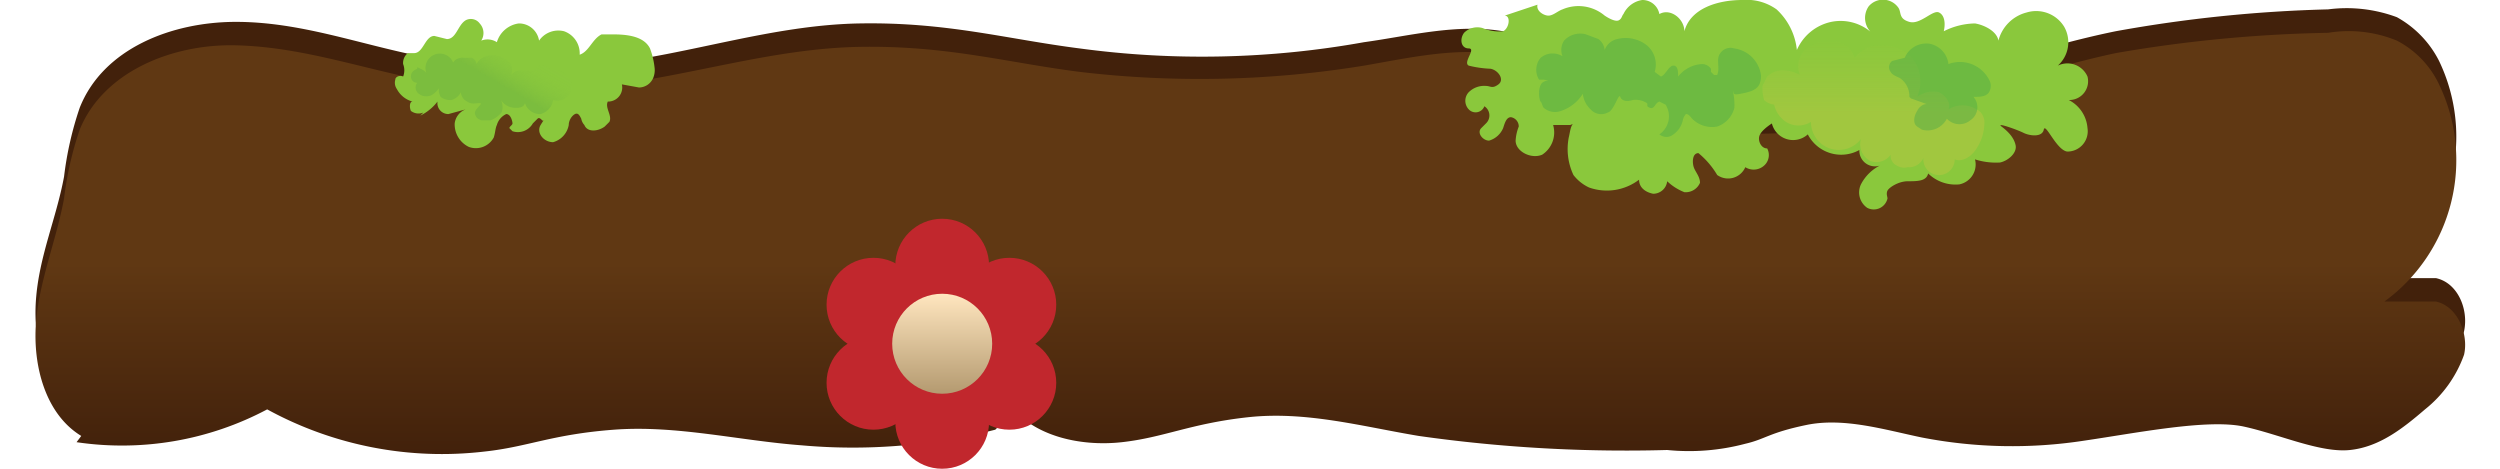 <svg id="platform" xmlns="http://www.w3.org/2000/svg" xmlns:xlink="http://www.w3.org/1999/xlink" width="160" height="30" viewBox="0 0 160 30"><defs><style>.cls-1{fill:#42210b;}.cls-2{fill:url(#Gradiente_sem_nome_4);}.cls-3{fill:#8ac83c;}.cls-4{fill:url(#Gradiente_sem_nome_37);}.cls-5{opacity:0.4;}.cls-6{fill:#40a648;}.cls-7{opacity:0.5;}.cls-8{fill:url(#Gradiente_sem_nome_59);}.cls-9{fill:#c1272d;}.cls-10{fill:url(#Gradiente_sem_nome_64);}</style><linearGradient id="Gradiente_sem_nome_4" x1="80" y1="2.01" x2="80" y2="29" gradientUnits="userSpaceOnUse"><stop offset="0.55" stop-color="#603813"/><stop offset="1" stop-color="#42210b"/></linearGradient><linearGradient id="Gradiente_sem_nome_37" x1="119.9" y1="2.61" x2="119.9" y2="11.23" gradientUnits="userSpaceOnUse"><stop offset="0" stop-color="#a1c73f" stop-opacity="0"/><stop offset="0.54" stop-color="#a1c73f"/><stop offset="1" stop-color="#a1c73f"/></linearGradient><linearGradient id="Gradiente_sem_nome_59" x1="32.89" y1="2.74" x2="30.1" y2="7.56" gradientUnits="userSpaceOnUse"><stop offset="0" stop-color="#6cb13f" stop-opacity="0"/><stop offset="0.09" stop-color="#6cb13f" stop-opacity="0.02"/><stop offset="0.17" stop-color="#6cb13f" stop-opacity="0.07"/><stop offset="0.24" stop-color="#6cb13f" stop-opacity="0.17"/><stop offset="0.3" stop-color="#6cb13f" stop-opacity="0.3"/><stop offset="0.36" stop-color="#6cb13f" stop-opacity="0.47"/><stop offset="0.42" stop-color="#6cb13f" stop-opacity="0.69"/><stop offset="0.48" stop-color="#6cb13f" stop-opacity="0.93"/><stop offset="0.49" stop-color="#6cb13f"/><stop offset="1" stop-color="#6cb13f"/></linearGradient><linearGradient id="Gradiente_sem_nome_64" x1="60.25" y1="18.81" x2="60.25" y2="25.19" gradientUnits="userSpaceOnUse"><stop offset="0" stop-color="#ffe6bf"/><stop offset="1" stop-color="#b49a70"/></linearGradient></defs><g id="platform-2" data-name="platform"><g id="floor"><path class="cls-1" d="M5.2,26.5C2.9,25,2.1,22,2.3,19.2S3.6,14,4.1,11.3a21.6,21.6,0,0,1,1-4.4c1.5-3.8,5.9-5.5,10-5.5s7.8,1.4,11.8,2.2a38.2,38.2,0,0,0,11.7.5C44.1,3.5,49.4,1.6,55,1.5s9.4,1,14.1,1.6a58.5,58.5,0,0,0,18.2-.4c2.9-.4,5.9-1.2,8.9-.7s6.5,2.8,9.9,4c9.4,3.3,19.5-2,29.3-4A88.3,88.3,0,0,1,149,.6a9.2,9.2,0,0,1,4.4.5,6.6,6.6,0,0,1,2.7,2.8,11.2,11.2,0,0,1-3.5,13.9h3.3c1.4.3,2.1,2,1.8,3.4a7.1,7.1,0,0,1-2.5,3.4,8.6,8.6,0,0,1-4.8,2.7c-2.3.2-4.5-1.1-6.8-1.6s-6.8.4-10.2.9a28,28,0,0,1-10.4-.2c-2.4-.5-5-1.3-7.4-.8s-2.6.9-3.9,1.3a20.7,20.7,0,0,1-5,.4,106.1,106.1,0,0,1-15.9-1c-3.6-.6-7.2-1.5-10.9-1.2s-5.4,1.3-8.1,1.6-5.9-.3-7.4-2.6a2.1,2.1,0,0,1-.7,1.8A39.6,39.6,0,0,1,51.3,27c-4-.4-8-1.4-12-1.1S33.8,27,31,27.4a22.6,22.6,0,0,1-13.9-2.8A20.6,20.6,0,0,1,4.9,26.9"/></g><g id="platform-3" data-name="platform"><path class="cls-2" d="M5.2,27.9c-2.3-1.4-3.1-4.5-2.9-7.2s1.3-5.3,1.8-8a21.6,21.6,0,0,1,1-4.4c1.5-3.7,5.9-5.5,10-5.4s7.8,1.4,11.8,2.2a38.2,38.2,0,0,0,11.7.4C44.1,4.9,49.4,3.1,55,3s9.4,1,14.1,1.6a65.3,65.3,0,0,0,18.2-.4c2.9-.5,5.9-1.2,8.9-.7s6.5,2.8,9.9,4c9.4,3.3,19.5-2,29.3-4.1A88.2,88.2,0,0,1,149,2.1a8.1,8.1,0,0,1,4.4.5,6.1,6.1,0,0,1,2.7,2.8,11.2,11.2,0,0,1-3.5,13.9h3.3c1.4.3,2.1,2.1,1.8,3.4a7.8,7.8,0,0,1-2.5,3.5c-1.4,1.2-2.9,2.4-4.8,2.6s-4.5-1-6.8-1.5-6.8.4-10.2.9a30.3,30.3,0,0,1-10.4-.2c-2.4-.5-5-1.3-7.4-.8s-2.6.9-3.9,1.2a14,14,0,0,1-5,.4,94.3,94.3,0,0,1-15.9-.9c-3.6-.6-7.2-1.6-10.9-1.2s-5.4,1.3-8.1,1.6-5.9-.4-7.4-2.7a2.3,2.3,0,0,1-.7,1.9,36.8,36.8,0,0,1-12.4,1c-4-.3-8-1.3-12-1s-5.5,1.1-8.3,1.4a23.3,23.3,0,0,1-13.9-2.7A19.8,19.8,0,0,1,4.9,28.3"/></g></g><g id="bush"><g id="bush-2" data-name="bush"><path class="cls-3" d="M101.7,7.5a.7.7,0,0,0-.9.3c-.3.2-.3.6-.4,1a3.9,3.9,0,0,0,.3,2.4,2.7,2.7,0,0,0,1,.8,3.4,3.4,0,0,0,3.2-.5c0,.5.4.8.9.9a.9.9,0,0,0,.9-.8,3.4,3.4,0,0,0,1.1.7,1,1,0,0,0,1-.6c0-.4-.3-.7-.4-1s-.1-.9.3-.9a5.3,5.3,0,0,1,1.2,1.4,1.2,1.2,0,0,0,1.8-.5,1,1,0,0,0,1.2-.1.9.9,0,0,0,.2-1.1c-.4,0-.6-.5-.5-.8s.5-.6.8-.8a1.4,1.4,0,0,0,2.3.7,2.4,2.4,0,0,0,3.3,1,1,1,0,0,0,1.3,1,2.8,2.8,0,0,0-1.2,1.2,1.2,1.2,0,0,0,.4,1.5.9.9,0,0,0,1.3-.6c0-.1-.1-.3,0-.5s.7-.6,1.3-.6,1.2,0,1.3-.5a2.5,2.5,0,0,0,2,.7,1.3,1.3,0,0,0,1-1.6,4.4,4.4,0,0,0,1.6.2c.5-.1,1.1-.6,1-1.1s-.5-.9-.9-1.2,1,.2,1.4.4,1.2.3,1.3-.2.8,1.3,1.5,1.4a1.3,1.3,0,0,0,1.3-1.5,2.2,2.2,0,0,0-1.2-1.8,1.2,1.2,0,0,0,1.2-1.5,1.4,1.4,0,0,0-1.9-.7,2,2,0,0,0,.4-2.5,2.1,2.1,0,0,0-2.4-.9,2.5,2.5,0,0,0-1.8,1.8c-.1-.6-.9-1-1.5-1.1a4.6,4.6,0,0,0-2,.5c.1-.4.1-1-.3-1.2s-1.2.8-1.9.6-.5-.6-.7-.9a1.2,1.2,0,0,0-1.9-.1,1.3,1.3,0,0,0,.3,1.8,3,3,0,0,0-2.7-.8A3.1,3.1,0,0,0,115,3.2,4.1,4.1,0,0,0,113.7.6a3.3,3.3,0,0,0-2.2-.6c-1.5,0-3.3.5-3.7,2,0-.8-.9-1.5-1.6-1.1a1.1,1.1,0,0,0-1.1-.9,1.6,1.6,0,0,0-1.2.9c-.1.1-.1.3-.3.4s-.6-.1-.9-.3A2.6,2.6,0,0,0,100,.6c-.3.1-.6.4-.9.4s-.8-.3-.7-.7L96.3,1c.4,0,.3.8-.1,1a2.7,2.7,0,0,1-1.3-.2,1.2,1.2,0,0,0-1.2.3c-.3.4-.2,1,.3,1s-.4.9,0,1.1a6.8,6.8,0,0,0,1.4.2c.5.1.9.7.5,1s-.5.1-.8.1a1.4,1.4,0,0,0-1.1.4A.8.8,0,0,0,94,7a.6.6,0,0,0,1-.2.7.7,0,0,1,.1,1.1l-.3.3c-.3.3.1.8.5.8a1.4,1.4,0,0,0,.9-.8c.1-.3.2-.7.5-.7a.6.6,0,0,1,.5.6A2.9,2.9,0,0,0,97,9c0,.7,1,1.2,1.7.9A1.7,1.7,0,0,0,99.4,8h1.1"/></g><g id="bush-sw"><path class="cls-4" d="M113.5,6.3a1.8,1.8,0,0,0,.8,1.5,1.5,1.5,0,0,0,1.6,0,1.8,1.8,0,0,0,1.2,1.7,1.8,1.8,0,0,0,2-.6,1.2,1.2,0,0,0,.6,1.4,1.1,1.1,0,0,0,1.3-.4.7.7,0,0,0,.4.7.9.9,0,0,0,.7.1,1,1,0,0,0,1-.6,1,1,0,0,0,.9,1.1,1,1,0,0,0,1.1-1c.5.2,1.1-.2,1.4-.7a3,3,0,0,0,.5-1.6.9.9,0,0,0-.1-.5.8.8,0,0,0-.4-.4,1.7,1.7,0,0,0-1.8,0c.2-.4-.2-.9-.6-1.1a1.7,1.7,0,0,0-1.4.3,2.5,2.5,0,0,0,.1-1.7,2.1,2.1,0,0,0-1.1-1.3,2.7,2.7,0,0,0-1.2-.3,2.1,2.1,0,0,0-1.8.8,1.6,1.6,0,0,0-1.4-1.1,2.6,2.6,0,0,0-1.7.5,1.5,1.5,0,0,0-.4,1.7,2.3,2.3,0,0,0-1.1-.3,1.4,1.4,0,0,0-1,.4l-.3.6a2.8,2.8,0,0,0,.1.9,1.1,1.1,0,0,0,.8.3l.9-.2"/></g><g id="bush-sw-2" data-name="bush-sw" class="cls-5"><path class="cls-6" d="M98.8,5.1h-.3a1.2,1.2,0,0,1,.1-1.4,1.2,1.2,0,0,1,1.4-.1,1.1,1.1,0,0,1,.1-1,1.4,1.4,0,0,1,1.4-.4l.8.3a1,1,0,0,1,.4.7,1.1,1.1,0,0,1,.8-.7,2.2,2.2,0,0,1,1.9.4,1.6,1.6,0,0,1,.5,1.7l.4.3c.3-.1.5-.7.8-.7s.3.4.3.7a2.1,2.1,0,0,1,1.5-.8.7.7,0,0,1,.6.3v.2l.2.2h.2c.2-.5-.1-1,.2-1.4a.8.8,0,0,1,.9-.3,2,2,0,0,1,1.7,1.7,1.3,1.3,0,0,1-.1.6c-.2.4-.7.5-1.2.6s-.4,0-.5-.2a4.1,4.1,0,0,1,.1,1.1,1.7,1.7,0,0,1-1.1,1.2,1.8,1.8,0,0,1-1.6-.5c-.1-.1-.2-.3-.4-.3a.8.8,0,0,0-.2.4,1.5,1.5,0,0,1-.6.9.7.7,0,0,1-.9,0,1.4,1.4,0,0,0,.4-1.9l-.4-.2c-.3.1-.3.5-.6.4s-.1-.2-.2-.3a1.3,1.3,0,0,0-.9-.2c-.3.1-.7.1-.8-.2s-.4.9-.8,1a.9.9,0,0,1-1.1-.2,1.6,1.6,0,0,1-.5-1,2.6,2.6,0,0,1-1.4,1.1,1.1,1.1,0,0,1-1.1-.2c-.1-.1-.1-.3-.2-.4s-.2-.9.1-1.2a.8.8,0,0,1,.8-.1"/></g><g id="bush-sw-3" data-name="bush-sw" class="cls-5"><path class="cls-6" d="M122.2,6.2a1.4,1.4,0,0,0-.6-1.2c-.2-.1-.5-.2-.6-.4a.5.5,0,0,1,.1-.7l.8-.2a1.5,1.5,0,0,1,1.6-.9,1.5,1.5,0,0,1,1.2,1.3,2.1,2.1,0,0,1,2.6,1,.8.8,0,0,1,0,.8c-.2.3-.6.3-1,.3a1,1,0,0,1-.2,1.5,1.1,1.1,0,0,1-1.5-.1,1.4,1.4,0,0,1-1.6.7l-.3-.2c-.3-.2-.2-.7,0-1a.8.8,0,0,1,.4-.4.6.6,0,0,1,.6.1l-1.4-.5"/></g></g><g id="bush-3" data-name="bush"><g id="bush-4" data-name="bush"><path class="cls-3" d="M27.1,7.2a.8.8,0,0,1-.8-.1c-.1-.2-.1-.6.1-.6a1.6,1.6,0,0,1-1-.8.7.7,0,0,1-.1-.6c0-.2.3-.3.5-.2a1.1,1.1,0,0,0,0-.8.8.8,0,0,1,.3-.7h.4c.6,0,.7-1.1,1.3-1.1l.8.2c.6,0,.7-.9,1.2-1.2a.7.7,0,0,1,.9.2.9.9,0,0,1,.1,1.1,1.1,1.1,0,0,1,1,.1,1.7,1.7,0,0,1,1.4-1.2,1.3,1.3,0,0,1,1.3,1.1A1.5,1.5,0,0,1,36.1,2a1.5,1.5,0,0,1,1,1.5c.6-.2.8-1,1.4-1.3h.7c.9,0,2,.1,2.4.9a5,5,0,0,1,.3,1.3,1.3,1.3,0,0,1-.1.6,1,1,0,0,1-.9.6l-1.1-.2a.9.9,0,0,1-.9,1.1c-.2.4.3.9.1,1.3l-.3.3c-.4.3-1.1.4-1.3-.1a.8.8,0,0,1-.2-.4c-.1-.2-.2-.4-.4-.3s-.4.4-.4.7a1.4,1.4,0,0,1-1,1.1c-.6,0-1.1-.6-.8-1.1s.2-.2.1-.3-.2-.2-.3-.1l-.3.3a1.1,1.1,0,0,1-1.3.5l-.2-.2c0-.1.2-.2.2-.3s-.1-.6-.4-.6a1.1,1.1,0,0,0-.6.7c-.1.2-.1.5-.2.8a1.3,1.3,0,0,1-1.6.6,1.6,1.6,0,0,1-.9-1.5,1.1,1.1,0,0,1,.7-.9l-1.1.3a.7.7,0,0,1-.7-.8,3.1,3.1,0,0,1-1.1.9"/></g><g id="bush-sw-4" data-name="bush-sw" class="cls-7"><path class="cls-8" d="M26.7,4.4c-.2.1-.4.2-.4.5a.4.4,0,0,0,.4.4.5.5,0,0,0,.1.7.8.8,0,0,0,.8.1,1.7,1.7,0,0,0,.6-.6c-.2.2-.1.5,0,.7a1,1,0,0,0,.7.2,1,1,0,0,0,.6-.5.7.7,0,0,0,.4.6c.3.2.5.1.8.1s-.4.4-.3.7.2.3.4.4h.6a1.8,1.8,0,0,0,.7-.5,1,1,0,0,0-.1-.9,1.1,1.1,0,0,0,1,.6c.2,0,.5,0,.6-.3a1,1,0,0,0,1,.7,1.1,1.1,0,0,0,.8-.9.9.9,0,0,0,1.1-.5A1,1,0,0,0,36,4.6c-.2-.2-.6-.2-.7,0a.7.7,0,0,0-.6-.4.5.5,0,0,0-.5.3h-.9a.8.8,0,0,0-.7.5.9.9,0,0,0,.1-.9,1.8,1.8,0,0,0-.7-.5,1.4,1.4,0,0,0-.9,0,1,1,0,0,0-.6.5.5.5,0,0,0-.3-.4h-.5A.7.7,0,0,0,29,4a.9.9,0,1,0-1.7.7c-.1-.2-.4-.3-.6-.4"/></g></g><g id="flower"><g id="petals"><circle class="cls-9" cx="60.3" cy="17" r="3"/><circle class="cls-9" cx="55.9" cy="19.5" r="3"/><circle class="cls-9" cx="55.9" cy="24.5" r="3"/><circle class="cls-9" cx="60.3" cy="27" r="3"/><circle class="cls-9" cx="64.6" cy="24.5" r="3"/><circle class="cls-9" cx="64.6" cy="19.5" r="3"/></g><circle id="circle" class="cls-10" cx="60.3" cy="22" r="3.2"/></g></svg>